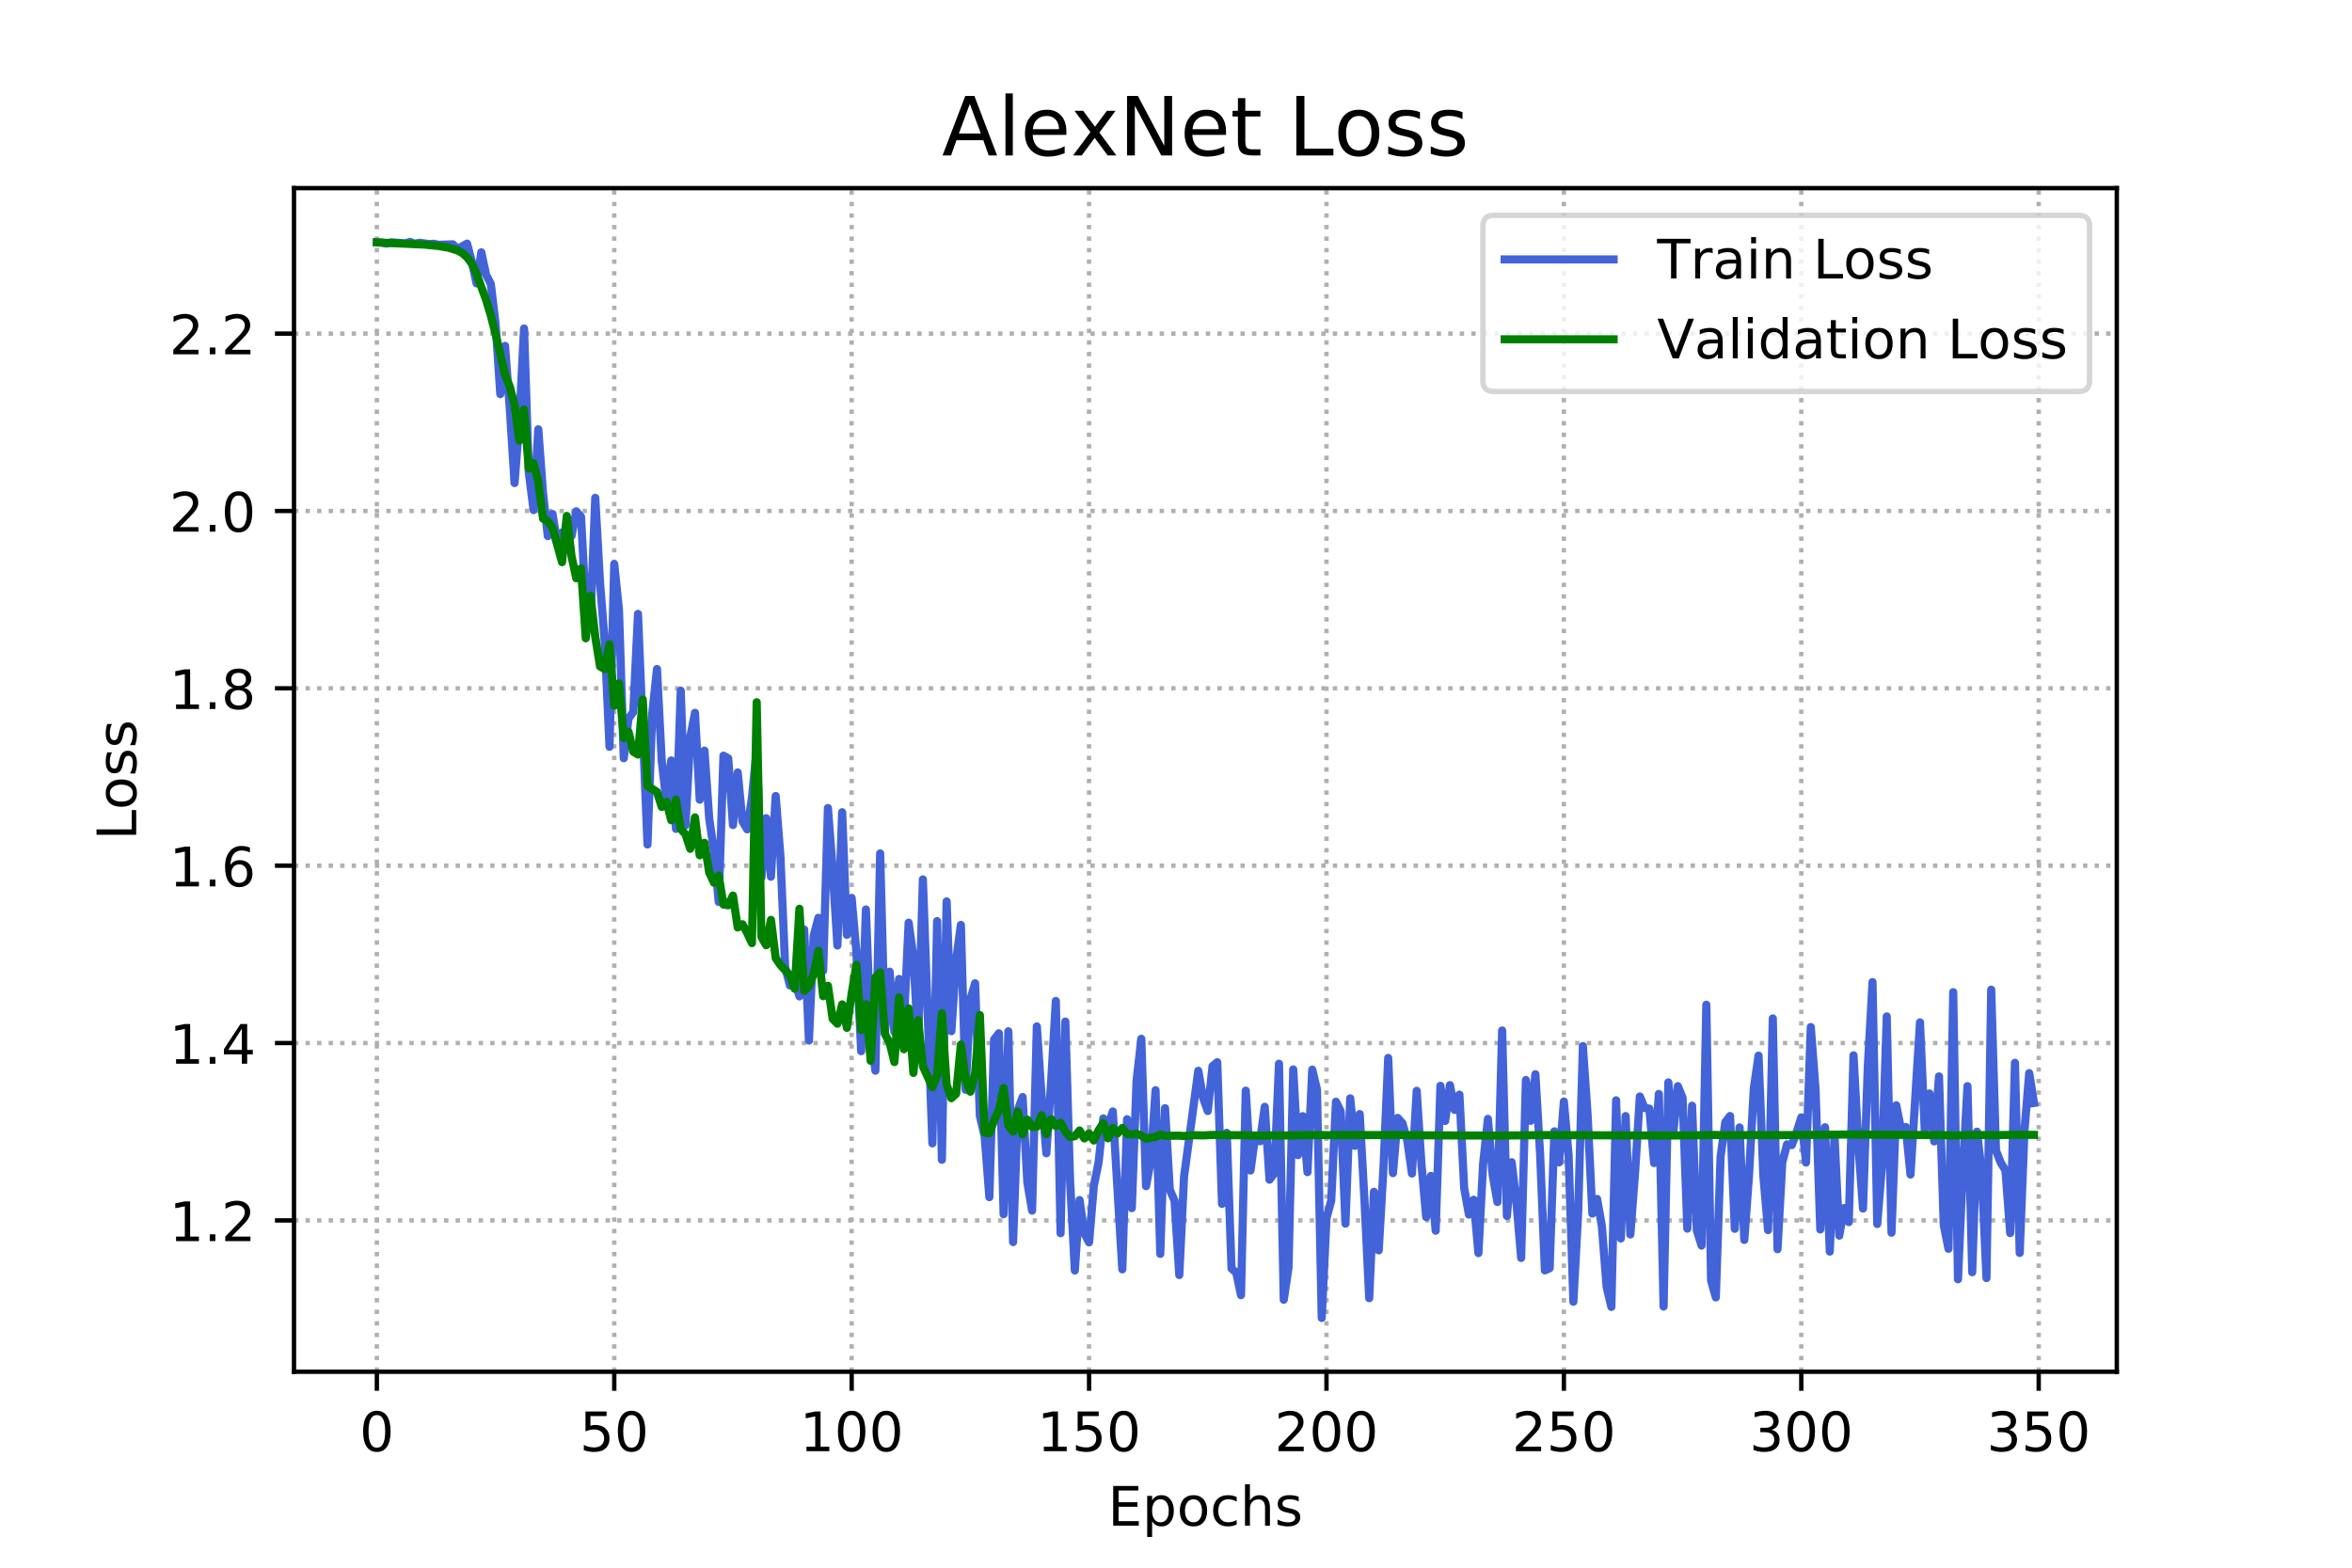 <?xml version="1.0" encoding="utf-8" standalone="no"?>
<!DOCTYPE svg PUBLIC "-//W3C//DTD SVG 1.1//EN"
  "http://www.w3.org/Graphics/SVG/1.1/DTD/svg11.dtd">
<!-- Created with matplotlib (https://matplotlib.org/) -->
<svg height="288pt" version="1.1" viewBox="0 0 432 288" width="432pt" xmlns="http://www.w3.org/2000/svg" xmlns:xlink="http://www.w3.org/1999/xlink">
 <defs>
  <style type="text/css">
*{stroke-linecap:butt;stroke-linejoin:round;}
  </style>
 </defs>
 <g id="figure_1">
  <g id="patch_1">
   <path d="M 0 288 
L 432 288 
L 432 0 
L 0 0 
z
" style="fill:#ffffff;"/>
  </g>
  <g id="axes_1">
   <g id="patch_2">
    <path d="M 54 252 
L 388.8 252 
L 388.8 34.56 
L 54 34.56 
z
" style="fill:#ffffff;"/>
   </g>
   <g id="matplotlib.axis_1">
    <g id="xtick_1">
     <g id="line2d_1">
      <path clip-path="url(#pb35528b15e)" d="M 69.218 252 
L 69.218 34.56 
" style="fill:none;stroke:#b0b0b0;stroke-dasharray:0.8,1.32;stroke-dashoffset:0;stroke-width:0.8;"/>
     </g>
     <g id="line2d_2">
      <defs>
       <path d="M 0 0 
L 0 3.5 
" id="m361af5f0a1" style="stroke:#000000;stroke-width:0.8;"/>
      </defs>
      <g>
       <use style="stroke:#000000;stroke-width:0.8;" x="69.218" xlink:href="#m361af5f0a1" y="252"/>
      </g>
     </g>
     <g id="text_1">
      <!-- 0 -->
      <defs>
       <path d="M 31.781 66.406 
Q 24.172 66.406 20.328 58.906 
Q 16.5 51.422 16.5 36.375 
Q 16.5 21.391 20.328 13.891 
Q 24.172 6.391 31.781 6.391 
Q 39.453 6.391 43.281 13.891 
Q 47.125 21.391 47.125 36.375 
Q 47.125 51.422 43.281 58.906 
Q 39.453 66.406 31.781 66.406 
z
M 31.781 74.219 
Q 44.047 74.219 50.516 64.516 
Q 56.984 54.828 56.984 36.375 
Q 56.984 17.969 50.516 8.266 
Q 44.047 -1.422 31.781 -1.422 
Q 19.531 -1.422 13.062 8.266 
Q 6.594 17.969 6.594 36.375 
Q 6.594 54.828 13.062 64.516 
Q 19.531 74.219 31.781 74.219 
z
" id="DejaVuSans-48"/>
      </defs>
      <g transform="translate(66.037 266.598)scale(0.1 -0.1)">
       <use xlink:href="#DejaVuSans-48"/>
      </g>
     </g>
    </g>
    <g id="xtick_2">
     <g id="line2d_3">
      <path clip-path="url(#pb35528b15e)" d="M 112.823 252 
L 112.823 34.56 
" style="fill:none;stroke:#b0b0b0;stroke-dasharray:0.8,1.32;stroke-dashoffset:0;stroke-width:0.8;"/>
     </g>
     <g id="line2d_4">
      <g>
       <use style="stroke:#000000;stroke-width:0.8;" x="112.823" xlink:href="#m361af5f0a1" y="252"/>
      </g>
     </g>
     <g id="text_2">
      <!-- 50 -->
      <defs>
       <path d="M 10.797 72.906 
L 49.516 72.906 
L 49.516 64.594 
L 19.828 64.594 
L 19.828 46.734 
Q 21.969 47.469 24.109 47.828 
Q 26.266 48.188 28.422 48.188 
Q 40.625 48.188 47.75 41.5 
Q 54.891 34.812 54.891 23.391 
Q 54.891 11.625 47.562 5.094 
Q 40.234 -1.422 26.906 -1.422 
Q 22.312 -1.422 17.547 -0.641 
Q 12.797 0.141 7.719 1.703 
L 7.719 11.625 
Q 12.109 9.234 16.797 8.062 
Q 21.484 6.891 26.703 6.891 
Q 35.156 6.891 40.078 11.328 
Q 45.016 15.766 45.016 23.391 
Q 45.016 31 40.078 35.438 
Q 35.156 39.891 26.703 39.891 
Q 22.75 39.891 18.812 39.016 
Q 14.891 38.141 10.797 36.281 
z
" id="DejaVuSans-53"/>
      </defs>
      <g transform="translate(106.461 266.598)scale(0.1 -0.1)">
       <use xlink:href="#DejaVuSans-53"/>
       <use x="63.623" xlink:href="#DejaVuSans-48"/>
      </g>
     </g>
    </g>
    <g id="xtick_3">
     <g id="line2d_5">
      <path clip-path="url(#pb35528b15e)" d="M 156.428 252 
L 156.428 34.56 
" style="fill:none;stroke:#b0b0b0;stroke-dasharray:0.8,1.32;stroke-dashoffset:0;stroke-width:0.8;"/>
     </g>
     <g id="line2d_6">
      <g>
       <use style="stroke:#000000;stroke-width:0.8;" x="156.428" xlink:href="#m361af5f0a1" y="252"/>
      </g>
     </g>
     <g id="text_3">
      <!-- 100 -->
      <defs>
       <path d="M 12.406 8.297 
L 28.516 8.297 
L 28.516 63.922 
L 10.984 60.406 
L 10.984 69.391 
L 28.422 72.906 
L 38.281 72.906 
L 38.281 8.297 
L 54.391 8.297 
L 54.391 0 
L 12.406 0 
z
" id="DejaVuSans-49"/>
      </defs>
      <g transform="translate(146.885 266.598)scale(0.1 -0.1)">
       <use xlink:href="#DejaVuSans-49"/>
       <use x="63.623" xlink:href="#DejaVuSans-48"/>
       <use x="127.246" xlink:href="#DejaVuSans-48"/>
      </g>
     </g>
    </g>
    <g id="xtick_4">
     <g id="line2d_7">
      <path clip-path="url(#pb35528b15e)" d="M 200.033 252 
L 200.033 34.56 
" style="fill:none;stroke:#b0b0b0;stroke-dasharray:0.8,1.32;stroke-dashoffset:0;stroke-width:0.8;"/>
     </g>
     <g id="line2d_8">
      <g>
       <use style="stroke:#000000;stroke-width:0.8;" x="200.033" xlink:href="#m361af5f0a1" y="252"/>
      </g>
     </g>
     <g id="text_4">
      <!-- 150 -->
      <g transform="translate(190.49 266.598)scale(0.1 -0.1)">
       <use xlink:href="#DejaVuSans-49"/>
       <use x="63.623" xlink:href="#DejaVuSans-53"/>
       <use x="127.246" xlink:href="#DejaVuSans-48"/>
      </g>
     </g>
    </g>
    <g id="xtick_5">
     <g id="line2d_9">
      <path clip-path="url(#pb35528b15e)" d="M 243.639 252 
L 243.639 34.56 
" style="fill:none;stroke:#b0b0b0;stroke-dasharray:0.8,1.32;stroke-dashoffset:0;stroke-width:0.8;"/>
     </g>
     <g id="line2d_10">
      <g>
       <use style="stroke:#000000;stroke-width:0.8;" x="243.639" xlink:href="#m361af5f0a1" y="252"/>
      </g>
     </g>
     <g id="text_5">
      <!-- 200 -->
      <defs>
       <path d="M 19.188 8.297 
L 53.609 8.297 
L 53.609 0 
L 7.328 0 
L 7.328 8.297 
Q 12.938 14.109 22.625 23.891 
Q 32.328 33.688 34.812 36.531 
Q 39.547 41.844 41.422 45.531 
Q 43.312 49.219 43.312 52.781 
Q 43.312 58.594 39.234 62.25 
Q 35.156 65.922 28.609 65.922 
Q 23.969 65.922 18.812 64.312 
Q 13.672 62.703 7.812 59.422 
L 7.812 69.391 
Q 13.766 71.781 18.938 73 
Q 24.125 74.219 28.422 74.219 
Q 39.75 74.219 46.484 68.547 
Q 53.219 62.891 53.219 53.422 
Q 53.219 48.922 51.531 44.891 
Q 49.859 40.875 45.406 35.406 
Q 44.188 33.984 37.641 27.219 
Q 31.109 20.453 19.188 8.297 
z
" id="DejaVuSans-50"/>
      </defs>
      <g transform="translate(234.095 266.598)scale(0.1 -0.1)">
       <use xlink:href="#DejaVuSans-50"/>
       <use x="63.623" xlink:href="#DejaVuSans-48"/>
       <use x="127.246" xlink:href="#DejaVuSans-48"/>
      </g>
     </g>
    </g>
    <g id="xtick_6">
     <g id="line2d_11">
      <path clip-path="url(#pb35528b15e)" d="M 287.244 252 
L 287.244 34.56 
" style="fill:none;stroke:#b0b0b0;stroke-dasharray:0.8,1.32;stroke-dashoffset:0;stroke-width:0.8;"/>
     </g>
     <g id="line2d_12">
      <g>
       <use style="stroke:#000000;stroke-width:0.8;" x="287.244" xlink:href="#m361af5f0a1" y="252"/>
      </g>
     </g>
     <g id="text_6">
      <!-- 250 -->
      <g transform="translate(277.7 266.598)scale(0.1 -0.1)">
       <use xlink:href="#DejaVuSans-50"/>
       <use x="63.623" xlink:href="#DejaVuSans-53"/>
       <use x="127.246" xlink:href="#DejaVuSans-48"/>
      </g>
     </g>
    </g>
    <g id="xtick_7">
     <g id="line2d_13">
      <path clip-path="url(#pb35528b15e)" d="M 330.849 252 
L 330.849 34.56 
" style="fill:none;stroke:#b0b0b0;stroke-dasharray:0.8,1.32;stroke-dashoffset:0;stroke-width:0.8;"/>
     </g>
     <g id="line2d_14">
      <g>
       <use style="stroke:#000000;stroke-width:0.8;" x="330.849" xlink:href="#m361af5f0a1" y="252"/>
      </g>
     </g>
     <g id="text_7">
      <!-- 300 -->
      <defs>
       <path d="M 40.578 39.312 
Q 47.656 37.797 51.625 33 
Q 55.609 28.219 55.609 21.188 
Q 55.609 10.406 48.188 4.484 
Q 40.766 -1.422 27.094 -1.422 
Q 22.516 -1.422 17.656 -0.516 
Q 12.797 0.391 7.625 2.203 
L 7.625 11.719 
Q 11.719 9.328 16.594 8.109 
Q 21.484 6.891 26.812 6.891 
Q 36.078 6.891 40.938 10.547 
Q 45.797 14.203 45.797 21.188 
Q 45.797 27.641 41.281 31.266 
Q 36.766 34.906 28.719 34.906 
L 20.219 34.906 
L 20.219 43.016 
L 29.109 43.016 
Q 36.375 43.016 40.234 45.922 
Q 44.094 48.828 44.094 54.297 
Q 44.094 59.906 40.109 62.906 
Q 36.141 65.922 28.719 65.922 
Q 24.656 65.922 20.016 65.031 
Q 15.375 64.156 9.812 62.312 
L 9.812 71.094 
Q 15.438 72.656 20.344 73.438 
Q 25.25 74.219 29.594 74.219 
Q 40.828 74.219 47.359 69.109 
Q 53.906 64.016 53.906 55.328 
Q 53.906 49.266 50.438 45.094 
Q 46.969 40.922 40.578 39.312 
z
" id="DejaVuSans-51"/>
      </defs>
      <g transform="translate(321.305 266.598)scale(0.1 -0.1)">
       <use xlink:href="#DejaVuSans-51"/>
       <use x="63.623" xlink:href="#DejaVuSans-48"/>
       <use x="127.246" xlink:href="#DejaVuSans-48"/>
      </g>
     </g>
    </g>
    <g id="xtick_8">
     <g id="line2d_15">
      <path clip-path="url(#pb35528b15e)" d="M 374.454 252 
L 374.454 34.56 
" style="fill:none;stroke:#b0b0b0;stroke-dasharray:0.8,1.32;stroke-dashoffset:0;stroke-width:0.8;"/>
     </g>
     <g id="line2d_16">
      <g>
       <use style="stroke:#000000;stroke-width:0.8;" x="374.454" xlink:href="#m361af5f0a1" y="252"/>
      </g>
     </g>
     <g id="text_8">
      <!-- 350 -->
      <g transform="translate(364.91 266.598)scale(0.1 -0.1)">
       <use xlink:href="#DejaVuSans-51"/>
       <use x="63.623" xlink:href="#DejaVuSans-53"/>
       <use x="127.246" xlink:href="#DejaVuSans-48"/>
      </g>
     </g>
    </g>
    <g id="text_9">
     <!-- Epochs -->
     <defs>
      <path d="M 9.812 72.906 
L 55.906 72.906 
L 55.906 64.594 
L 19.672 64.594 
L 19.672 43.016 
L 54.391 43.016 
L 54.391 34.719 
L 19.672 34.719 
L 19.672 8.297 
L 56.781 8.297 
L 56.781 0 
L 9.812 0 
z
" id="DejaVuSans-69"/>
      <path d="M 18.109 8.203 
L 18.109 -20.797 
L 9.078 -20.797 
L 9.078 54.688 
L 18.109 54.688 
L 18.109 46.391 
Q 20.953 51.266 25.266 53.625 
Q 29.594 56 35.594 56 
Q 45.562 56 51.781 48.094 
Q 58.016 40.188 58.016 27.297 
Q 58.016 14.406 51.781 6.484 
Q 45.562 -1.422 35.594 -1.422 
Q 29.594 -1.422 25.266 0.953 
Q 20.953 3.328 18.109 8.203 
z
M 48.688 27.297 
Q 48.688 37.203 44.609 42.844 
Q 40.531 48.484 33.406 48.484 
Q 26.266 48.484 22.188 42.844 
Q 18.109 37.203 18.109 27.297 
Q 18.109 17.391 22.188 11.75 
Q 26.266 6.109 33.406 6.109 
Q 40.531 6.109 44.609 11.75 
Q 48.688 17.391 48.688 27.297 
z
" id="DejaVuSans-112"/>
      <path d="M 30.609 48.391 
Q 23.391 48.391 19.188 42.75 
Q 14.984 37.109 14.984 27.297 
Q 14.984 17.484 19.156 11.844 
Q 23.344 6.203 30.609 6.203 
Q 37.797 6.203 41.984 11.859 
Q 46.188 17.531 46.188 27.297 
Q 46.188 37.016 41.984 42.703 
Q 37.797 48.391 30.609 48.391 
z
M 30.609 56 
Q 42.328 56 49.016 48.375 
Q 55.719 40.766 55.719 27.297 
Q 55.719 13.875 49.016 6.219 
Q 42.328 -1.422 30.609 -1.422 
Q 18.844 -1.422 12.172 6.219 
Q 5.516 13.875 5.516 27.297 
Q 5.516 40.766 12.172 48.375 
Q 18.844 56 30.609 56 
z
" id="DejaVuSans-111"/>
      <path d="M 48.781 52.594 
L 48.781 44.188 
Q 44.969 46.297 41.141 47.344 
Q 37.312 48.391 33.406 48.391 
Q 24.656 48.391 19.812 42.844 
Q 14.984 37.312 14.984 27.297 
Q 14.984 17.281 19.812 11.734 
Q 24.656 6.203 33.406 6.203 
Q 37.312 6.203 41.141 7.25 
Q 44.969 8.297 48.781 10.406 
L 48.781 2.094 
Q 45.016 0.344 40.984 -0.531 
Q 36.969 -1.422 32.422 -1.422 
Q 20.062 -1.422 12.781 6.344 
Q 5.516 14.109 5.516 27.297 
Q 5.516 40.672 12.859 48.328 
Q 20.219 56 33.016 56 
Q 37.156 56 41.109 55.141 
Q 45.062 54.297 48.781 52.594 
z
" id="DejaVuSans-99"/>
      <path d="M 54.891 33.016 
L 54.891 0 
L 45.906 0 
L 45.906 32.719 
Q 45.906 40.484 42.875 44.328 
Q 39.844 48.188 33.797 48.188 
Q 26.516 48.188 22.312 43.547 
Q 18.109 38.922 18.109 30.906 
L 18.109 0 
L 9.078 0 
L 9.078 75.984 
L 18.109 75.984 
L 18.109 46.188 
Q 21.344 51.125 25.703 53.562 
Q 30.078 56 35.797 56 
Q 45.219 56 50.047 50.172 
Q 54.891 44.344 54.891 33.016 
z
" id="DejaVuSans-104"/>
      <path d="M 44.281 53.078 
L 44.281 44.578 
Q 40.484 46.531 36.375 47.5 
Q 32.281 48.484 27.875 48.484 
Q 21.188 48.484 17.844 46.438 
Q 14.5 44.391 14.5 40.281 
Q 14.5 37.156 16.891 35.375 
Q 19.281 33.594 26.516 31.984 
L 29.594 31.297 
Q 39.156 29.25 43.188 25.516 
Q 47.219 21.781 47.219 15.094 
Q 47.219 7.469 41.188 3.016 
Q 35.156 -1.422 24.609 -1.422 
Q 20.219 -1.422 15.453 -0.562 
Q 10.688 0.297 5.422 2 
L 5.422 11.281 
Q 10.406 8.688 15.234 7.391 
Q 20.062 6.109 24.812 6.109 
Q 31.156 6.109 34.562 8.281 
Q 37.984 10.453 37.984 14.406 
Q 37.984 18.062 35.516 20.016 
Q 33.062 21.969 24.703 23.781 
L 21.578 24.516 
Q 13.234 26.266 9.516 29.906 
Q 5.812 33.547 5.812 39.891 
Q 5.812 47.609 11.281 51.797 
Q 16.75 56 26.812 56 
Q 31.781 56 36.172 55.266 
Q 40.578 54.547 44.281 53.078 
z
" id="DejaVuSans-115"/>
     </defs>
     <g transform="translate(203.484 280.277)scale(0.1 -0.1)">
      <use xlink:href="#DejaVuSans-69"/>
      <use x="63.184" xlink:href="#DejaVuSans-112"/>
      <use x="126.66" xlink:href="#DejaVuSans-111"/>
      <use x="187.842" xlink:href="#DejaVuSans-99"/>
      <use x="242.822" xlink:href="#DejaVuSans-104"/>
      <use x="306.201" xlink:href="#DejaVuSans-115"/>
     </g>
    </g>
   </g>
   <g id="matplotlib.axis_2">
    <g id="ytick_1">
     <g id="line2d_17">
      <path clip-path="url(#pb35528b15e)" d="M 54 224.201 
L 388.8 224.201 
" style="fill:none;stroke:#b0b0b0;stroke-dasharray:0.8,1.32;stroke-dashoffset:0;stroke-width:0.8;"/>
     </g>
     <g id="line2d_18">
      <defs>
       <path d="M 0 0 
L -3.5 0 
" id="m6d11e8962c" style="stroke:#000000;stroke-width:0.8;"/>
      </defs>
      <g>
       <use style="stroke:#000000;stroke-width:0.8;" x="54" xlink:href="#m6d11e8962c" y="224.201"/>
      </g>
     </g>
     <g id="text_10">
      <!-- 1.2 -->
      <defs>
       <path d="M 10.688 12.406 
L 21 12.406 
L 21 0 
L 10.688 0 
z
" id="DejaVuSans-46"/>
      </defs>
      <g transform="translate(31.097 228)scale(0.1 -0.1)">
       <use xlink:href="#DejaVuSans-49"/>
       <use x="63.623" xlink:href="#DejaVuSans-46"/>
       <use x="95.41" xlink:href="#DejaVuSans-50"/>
      </g>
     </g>
    </g>
    <g id="ytick_2">
     <g id="line2d_19">
      <path clip-path="url(#pb35528b15e)" d="M 54 191.618 
L 388.8 191.618 
" style="fill:none;stroke:#b0b0b0;stroke-dasharray:0.8,1.32;stroke-dashoffset:0;stroke-width:0.8;"/>
     </g>
     <g id="line2d_20">
      <g>
       <use style="stroke:#000000;stroke-width:0.8;" x="54" xlink:href="#m6d11e8962c" y="191.618"/>
      </g>
     </g>
     <g id="text_11">
      <!-- 1.4 -->
      <defs>
       <path d="M 37.797 64.312 
L 12.891 25.391 
L 37.797 25.391 
z
M 35.203 72.906 
L 47.609 72.906 
L 47.609 25.391 
L 58.016 25.391 
L 58.016 17.188 
L 47.609 17.188 
L 47.609 0 
L 37.797 0 
L 37.797 17.188 
L 4.891 17.188 
L 4.891 26.703 
z
" id="DejaVuSans-52"/>
      </defs>
      <g transform="translate(31.097 195.417)scale(0.1 -0.1)">
       <use xlink:href="#DejaVuSans-49"/>
       <use x="63.623" xlink:href="#DejaVuSans-46"/>
       <use x="95.41" xlink:href="#DejaVuSans-52"/>
      </g>
     </g>
    </g>
    <g id="ytick_3">
     <g id="line2d_21">
      <path clip-path="url(#pb35528b15e)" d="M 54 159.034 
L 388.8 159.034 
" style="fill:none;stroke:#b0b0b0;stroke-dasharray:0.8,1.32;stroke-dashoffset:0;stroke-width:0.8;"/>
     </g>
     <g id="line2d_22">
      <g>
       <use style="stroke:#000000;stroke-width:0.8;" x="54" xlink:href="#m6d11e8962c" y="159.034"/>
      </g>
     </g>
     <g id="text_12">
      <!-- 1.6 -->
      <defs>
       <path d="M 33.016 40.375 
Q 26.375 40.375 22.484 35.828 
Q 18.609 31.297 18.609 23.391 
Q 18.609 15.531 22.484 10.953 
Q 26.375 6.391 33.016 6.391 
Q 39.656 6.391 43.531 10.953 
Q 47.406 15.531 47.406 23.391 
Q 47.406 31.297 43.531 35.828 
Q 39.656 40.375 33.016 40.375 
z
M 52.594 71.297 
L 52.594 62.312 
Q 48.875 64.062 45.094 64.984 
Q 41.312 65.922 37.594 65.922 
Q 27.828 65.922 22.672 59.328 
Q 17.531 52.734 16.797 39.406 
Q 19.672 43.656 24.016 45.922 
Q 28.375 48.188 33.594 48.188 
Q 44.578 48.188 50.953 41.516 
Q 57.328 34.859 57.328 23.391 
Q 57.328 12.156 50.688 5.359 
Q 44.047 -1.422 33.016 -1.422 
Q 20.359 -1.422 13.672 8.266 
Q 6.984 17.969 6.984 36.375 
Q 6.984 53.656 15.188 63.938 
Q 23.391 74.219 37.203 74.219 
Q 40.922 74.219 44.703 73.484 
Q 48.484 72.75 52.594 71.297 
z
" id="DejaVuSans-54"/>
      </defs>
      <g transform="translate(31.097 162.834)scale(0.1 -0.1)">
       <use xlink:href="#DejaVuSans-49"/>
       <use x="63.623" xlink:href="#DejaVuSans-46"/>
       <use x="95.41" xlink:href="#DejaVuSans-54"/>
      </g>
     </g>
    </g>
    <g id="ytick_4">
     <g id="line2d_23">
      <path clip-path="url(#pb35528b15e)" d="M 54 126.451 
L 388.8 126.451 
" style="fill:none;stroke:#b0b0b0;stroke-dasharray:0.8,1.32;stroke-dashoffset:0;stroke-width:0.8;"/>
     </g>
     <g id="line2d_24">
      <g>
       <use style="stroke:#000000;stroke-width:0.8;" x="54" xlink:href="#m6d11e8962c" y="126.451"/>
      </g>
     </g>
     <g id="text_13">
      <!-- 1.8 -->
      <defs>
       <path d="M 31.781 34.625 
Q 24.75 34.625 20.719 30.859 
Q 16.703 27.094 16.703 20.516 
Q 16.703 13.922 20.719 10.156 
Q 24.75 6.391 31.781 6.391 
Q 38.812 6.391 42.859 10.172 
Q 46.922 13.969 46.922 20.516 
Q 46.922 27.094 42.891 30.859 
Q 38.875 34.625 31.781 34.625 
z
M 21.922 38.812 
Q 15.578 40.375 12.031 44.719 
Q 8.5 49.078 8.5 55.328 
Q 8.5 64.062 14.719 69.141 
Q 20.953 74.219 31.781 74.219 
Q 42.672 74.219 48.875 69.141 
Q 55.078 64.062 55.078 55.328 
Q 55.078 49.078 51.531 44.719 
Q 48 40.375 41.703 38.812 
Q 48.828 37.156 52.797 32.312 
Q 56.781 27.484 56.781 20.516 
Q 56.781 9.906 50.312 4.234 
Q 43.844 -1.422 31.781 -1.422 
Q 19.734 -1.422 13.25 4.234 
Q 6.781 9.906 6.781 20.516 
Q 6.781 27.484 10.781 32.312 
Q 14.797 37.156 21.922 38.812 
z
M 18.312 54.391 
Q 18.312 48.734 21.844 45.562 
Q 25.391 42.391 31.781 42.391 
Q 38.141 42.391 41.719 45.562 
Q 45.312 48.734 45.312 54.391 
Q 45.312 60.062 41.719 63.234 
Q 38.141 66.406 31.781 66.406 
Q 25.391 66.406 21.844 63.234 
Q 18.312 60.062 18.312 54.391 
z
" id="DejaVuSans-56"/>
      </defs>
      <g transform="translate(31.097 130.25)scale(0.1 -0.1)">
       <use xlink:href="#DejaVuSans-49"/>
       <use x="63.623" xlink:href="#DejaVuSans-46"/>
       <use x="95.41" xlink:href="#DejaVuSans-56"/>
      </g>
     </g>
    </g>
    <g id="ytick_5">
     <g id="line2d_25">
      <path clip-path="url(#pb35528b15e)" d="M 54 93.868 
L 388.8 93.868 
" style="fill:none;stroke:#b0b0b0;stroke-dasharray:0.8,1.32;stroke-dashoffset:0;stroke-width:0.8;"/>
     </g>
     <g id="line2d_26">
      <g>
       <use style="stroke:#000000;stroke-width:0.8;" x="54" xlink:href="#m6d11e8962c" y="93.868"/>
      </g>
     </g>
     <g id="text_14">
      <!-- 2.0 -->
      <g transform="translate(31.097 97.667)scale(0.1 -0.1)">
       <use xlink:href="#DejaVuSans-50"/>
       <use x="63.623" xlink:href="#DejaVuSans-46"/>
       <use x="95.41" xlink:href="#DejaVuSans-48"/>
      </g>
     </g>
    </g>
    <g id="ytick_6">
     <g id="line2d_27">
      <path clip-path="url(#pb35528b15e)" d="M 54 61.284 
L 388.8 61.284 
" style="fill:none;stroke:#b0b0b0;stroke-dasharray:0.8,1.32;stroke-dashoffset:0;stroke-width:0.8;"/>
     </g>
     <g id="line2d_28">
      <g>
       <use style="stroke:#000000;stroke-width:0.8;" x="54" xlink:href="#m6d11e8962c" y="61.284"/>
      </g>
     </g>
     <g id="text_15">
      <!-- 2.2 -->
      <g transform="translate(31.097 65.083)scale(0.1 -0.1)">
       <use xlink:href="#DejaVuSans-50"/>
       <use x="63.623" xlink:href="#DejaVuSans-46"/>
       <use x="95.41" xlink:href="#DejaVuSans-50"/>
      </g>
     </g>
    </g>
    <g id="text_16">
     <!-- Loss -->
     <defs>
      <path d="M 9.812 72.906 
L 19.672 72.906 
L 19.672 8.297 
L 55.172 8.297 
L 55.172 0 
L 9.812 0 
z
" id="DejaVuSans-76"/>
     </defs>
     <g transform="translate(25.017 154.334)rotate(-90)scale(0.1 -0.1)">
      <use xlink:href="#DejaVuSans-76"/>
      <use x="55.697" xlink:href="#DejaVuSans-111"/>
      <use x="116.879" xlink:href="#DejaVuSans-115"/>
      <use x="168.979" xlink:href="#DejaVuSans-115"/>
     </g>
    </g>
   </g>
   <g id="line2d_29">
    <path clip-path="url(#pb35528b15e)" d="M 69.218 44.515 
L 70.09 44.554 
L 70.962 44.757 
L 71.834 44.509 
L 74.451 44.724 
L 75.323 44.444 
L 76.195 44.786 
L 77.067 44.594 
L 78.811 44.838 
L 79.683 44.781 
L 80.556 44.975 
L 83.172 44.883 
L 84.044 45.747 
L 85.788 44.75 
L 86.66 48.041 
L 87.532 52.052 
L 88.404 46.357 
L 89.277 50.478 
L 90.149 52.16 
L 91.021 59.416 
L 91.893 72.411 
L 92.765 63.54 
L 93.637 75.096 
L 94.509 88.739 
L 95.381 77.555 
L 96.253 60.349 
L 97.125 86.77 
L 97.998 93.702 
L 98.87 78.863 
L 99.742 90.606 
L 100.614 98.483 
L 101.486 94.425 
L 102.358 99.849 
L 103.23 97.806 
L 104.102 98.973 
L 104.974 98.47 
L 105.846 93.93 
L 106.719 94.933 
L 107.591 111.337 
L 108.463 113.777 
L 109.335 91.46 
L 110.207 107 
L 111.079 118.001 
L 111.951 137.199 
L 112.823 103.625 
L 113.695 112.142 
L 114.567 139.291 
L 115.44 131.991 
L 116.312 130.811 
L 117.184 112.783 
L 118.928 155.144 
L 119.8 131.11 
L 120.672 122.903 
L 121.544 139.798 
L 122.416 147.416 
L 123.289 139.705 
L 124.161 152.28 
L 125.033 126.885 
L 125.905 151.615 
L 126.777 135.464 
L 127.649 130.954 
L 128.521 146.91 
L 129.393 137.895 
L 130.265 150.38 
L 131.137 156.315 
L 132.01 165.695 
L 132.882 138.824 
L 133.754 139.31 
L 134.626 151.568 
L 135.498 141.91 
L 136.37 150.889 
L 137.242 152.358 
L 138.114 146.529 
L 138.986 137.688 
L 139.858 161.199 
L 140.731 150.314 
L 141.603 161.062 
L 142.475 146.232 
L 143.347 157.385 
L 144.219 177.692 
L 145.091 181.039 
L 145.963 180.059 
L 146.835 183.049 
L 147.707 170.759 
L 148.579 191.157 
L 149.452 171.888 
L 150.324 168.604 
L 151.196 178.334 
L 152.068 148.444 
L 152.94 159.761 
L 153.812 173.698 
L 154.684 149.21 
L 155.556 171.742 
L 156.428 164.964 
L 157.3 174.964 
L 158.173 193.112 
L 159.045 167.085 
L 159.917 189.742 
L 160.789 196.694 
L 161.661 156.788 
L 162.533 189.78 
L 163.405 178.511 
L 164.277 189.558 
L 165.149 179.843 
L 166.022 187.999 
L 166.894 169.502 
L 167.766 175.848 
L 168.638 191.281 
L 169.51 161.557 
L 171.254 210.048 
L 172.126 169.214 
L 172.998 213.059 
L 173.87 165.599 
L 174.743 189.436 
L 175.615 176.431 
L 176.487 169.918 
L 177.359 200.203 
L 178.231 183.596 
L 179.103 180.638 
L 179.975 205.022 
L 180.847 208.685 
L 181.719 219.925 
L 182.591 190.968 
L 183.464 189.828 
L 184.336 223.067 
L 185.208 189.458 
L 186.08 228.178 
L 186.952 203.903 
L 187.824 201.544 
L 188.696 217.211 
L 189.568 222.398 
L 190.44 188.561 
L 191.312 201.377 
L 192.185 211.87 
L 193.057 198.864 
L 193.929 183.884 
L 194.801 226.556 
L 195.673 187.669 
L 196.545 216.93 
L 197.417 233.4 
L 198.289 220.465 
L 199.161 226.546 
L 200.033 228.237 
L 200.906 217.854 
L 201.778 213.576 
L 202.65 205.463 
L 203.522 206.874 
L 204.394 204.188 
L 206.138 233.19 
L 207.01 205.608 
L 207.882 221.944 
L 208.755 198.545 
L 209.627 190.839 
L 210.499 217.91 
L 211.371 213.19 
L 212.243 200.286 
L 213.115 230.345 
L 213.987 203.589 
L 214.859 218.556 
L 215.731 220.56 
L 216.603 234.235 
L 217.476 216.18 
L 220.092 196.718 
L 220.964 201.663 
L 221.836 204.102 
L 222.708 195.859 
L 223.58 195.143 
L 224.452 221.165 
L 225.324 208.111 
L 226.197 233.03 
L 227.069 233.812 
L 227.941 237.934 
L 228.813 200.365 
L 229.685 215.03 
L 230.557 208.666 
L 231.429 209.672 
L 232.301 203.336 
L 233.173 216.723 
L 234.045 215.567 
L 234.918 195.427 
L 235.79 238.779 
L 236.662 232.915 
L 237.534 196.469 
L 238.406 212.202 
L 239.278 205.05 
L 240.15 215.333 
L 241.022 196.506 
L 241.894 200.146 
L 242.767 242.116 
L 243.639 223.784 
L 244.511 220.548 
L 245.383 202.397 
L 246.255 204.174 
L 247.127 224.797 
L 247.999 201.78 
L 248.871 210.501 
L 249.743 204.666 
L 250.615 220.439 
L 251.488 238.488 
L 252.36 218.954 
L 253.232 229.708 
L 254.104 214.656 
L 254.976 194.35 
L 255.848 215.511 
L 256.72 205.374 
L 257.592 206.342 
L 258.464 209.431 
L 259.336 215.592 
L 260.209 200.399 
L 261.081 213.826 
L 261.953 223.589 
L 262.825 216.026 
L 263.697 226.09 
L 264.569 199.476 
L 265.441 205.933 
L 266.313 199.351 
L 267.185 203.91 
L 268.057 201.093 
L 268.93 218.256 
L 269.802 223.129 
L 270.674 220.407 
L 271.546 230.208 
L 272.418 213.715 
L 273.29 205.55 
L 274.162 215.845 
L 275.034 220.817 
L 275.906 189.317 
L 276.778 223.383 
L 277.651 213.514 
L 278.523 220.804 
L 279.395 231.098 
L 280.267 198.411 
L 281.139 205.912 
L 282.011 197.353 
L 282.883 212.116 
L 283.755 233.384 
L 284.627 232.984 
L 285.5 207.841 
L 286.372 213.534 
L 287.244 202.359 
L 288.116 212.262 
L 288.988 239.141 
L 289.86 222.965 
L 290.732 192.174 
L 291.604 204.863 
L 292.476 222.947 
L 293.348 220.262 
L 294.221 225.256 
L 295.093 236.415 
L 295.965 240.089 
L 296.837 202.139 
L 297.709 227.521 
L 298.581 205.034 
L 299.453 226.785 
L 300.325 215.327 
L 301.197 201.432 
L 302.069 203.548 
L 302.942 203.663 
L 303.814 213.662 
L 304.686 200.968 
L 305.558 240.021 
L 306.43 198.851 
L 307.302 208.537 
L 308.174 199.537 
L 309.046 201.657 
L 309.918 225.712 
L 310.79 203.13 
L 311.663 226.036 
L 312.535 228.826 
L 313.407 184.58 
L 314.279 235.226 
L 315.151 238.346 
L 316.023 212.503 
L 316.895 206.157 
L 317.767 205.022 
L 318.639 225.743 
L 319.511 207.119 
L 320.384 227.784 
L 321.256 215.773 
L 322.128 199.947 
L 323 193.929 
L 323.872 215.899 
L 324.744 225.982 
L 325.616 187.094 
L 326.488 229.488 
L 327.36 213.531 
L 328.233 210.228 
L 329.105 210.361 
L 329.977 208.04 
L 330.849 205.294 
L 331.721 213.576 
L 332.593 188.68 
L 333.465 200.077 
L 334.337 225.865 
L 335.209 207.086 
L 336.081 229.929 
L 336.954 208.735 
L 337.826 226.996 
L 338.698 221.933 
L 339.57 224.514 
L 340.442 193.869 
L 341.314 210.045 
L 342.186 222.021 
L 343.058 196.132 
L 343.93 180.424 
L 344.802 224.858 
L 345.675 214.073 
L 346.547 186.722 
L 347.419 226.457 
L 348.291 203.051 
L 349.163 207.416 
L 350.035 207.039 
L 350.907 215.773 
L 352.651 187.825 
L 353.523 207.635 
L 354.396 200.879 
L 355.268 209.685 
L 356.14 197.749 
L 357.012 225.033 
L 357.884 229.419 
L 358.756 182.271 
L 359.628 235.022 
L 360.5 215.4 
L 361.372 199.53 
L 362.244 233.716 
L 363.117 207.899 
L 363.989 215.315 
L 364.861 234.796 
L 365.733 181.816 
L 366.605 211.352 
L 367.477 213.576 
L 368.349 215.02 
L 369.221 226.53 
L 370.093 195.249 
L 370.966 230.178 
L 371.838 207.774 
L 372.71 197.146 
L 373.582 202.621 
L 373.582 202.621 
" style="fill:none;stroke:#4363d8;stroke-linecap:square;stroke-width:1.5;"/>
   </g>
   <g id="line2d_30">
    <path clip-path="url(#pb35528b15e)" d="M 69.218 44.534 
L 77.939 44.931 
L 80.556 45.19 
L 82.3 45.493 
L 84.044 46.005 
L 84.916 46.494 
L 85.788 47.261 
L 86.66 48.424 
L 87.532 50.336 
L 89.277 55.088 
L 90.149 57.957 
L 91.021 61.352 
L 92.765 68.846 
L 93.637 71.024 
L 94.509 74.381 
L 95.381 80.918 
L 96.253 75.235 
L 97.125 86.095 
L 97.998 85.099 
L 98.87 88.472 
L 99.742 95.272 
L 100.614 95.74 
L 101.486 96.968 
L 103.23 103.277 
L 104.102 94.786 
L 104.974 102.189 
L 105.846 106.232 
L 106.719 104.425 
L 107.591 117.26 
L 108.463 109.463 
L 109.335 116.974 
L 110.207 122.426 
L 111.079 122.922 
L 111.951 118.359 
L 112.823 129.644 
L 113.695 125.529 
L 114.567 135.581 
L 115.44 134.427 
L 116.312 138.094 
L 117.184 138.613 
L 118.056 128.493 
L 118.928 144.397 
L 120.672 145.476 
L 121.544 148.244 
L 122.416 147.309 
L 123.289 150.687 
L 124.161 146.886 
L 125.033 152.293 
L 125.905 153.247 
L 126.777 155.933 
L 127.649 150.162 
L 128.521 157.129 
L 129.393 154.832 
L 130.265 160.298 
L 131.137 162.16 
L 132.01 160.847 
L 132.882 166.175 
L 133.754 166.304 
L 134.626 164.523 
L 135.498 170.384 
L 136.37 169.791 
L 137.242 171.399 
L 138.114 173.266 
L 138.986 129.009 
L 139.858 172.124 
L 140.731 173.658 
L 141.603 168.994 
L 142.475 176.014 
L 143.347 177.31 
L 145.091 179.173 
L 145.963 181.638 
L 146.835 166.946 
L 147.707 182.034 
L 148.579 181.2 
L 149.452 178.91 
L 150.324 174.651 
L 151.196 183.009 
L 152.068 181.097 
L 152.94 187.182 
L 153.812 188.064 
L 154.684 184.511 
L 155.556 188.831 
L 156.428 182.506 
L 157.3 177.246 
L 158.173 189.223 
L 159.045 184.496 
L 159.917 194.88 
L 160.789 179.566 
L 161.661 178.655 
L 162.533 189.947 
L 163.405 191.61 
L 164.277 195.113 
L 165.149 183.224 
L 166.022 192.754 
L 166.894 185.241 
L 167.766 197.11 
L 168.638 187.395 
L 169.51 195.875 
L 171.254 199.741 
L 172.126 197.501 
L 172.998 186.156 
L 173.87 199.276 
L 174.743 201.748 
L 175.615 200.941 
L 176.487 191.896 
L 177.359 198.292 
L 178.231 200.555 
L 179.103 197.139 
L 179.975 186.481 
L 180.847 208.083 
L 181.719 208.216 
L 182.591 205.825 
L 183.464 203.971 
L 184.336 199.865 
L 185.208 206.775 
L 186.08 207.92 
L 186.952 204.201 
L 187.824 208.394 
L 188.696 205.693 
L 189.568 207.014 
L 190.44 206.982 
L 191.312 204.881 
L 192.185 208.364 
L 193.057 205.579 
L 193.929 206.858 
L 194.801 206.266 
L 195.673 207.882 
L 196.545 208.902 
L 197.417 208.73 
L 198.289 207.686 
L 199.161 209.139 
L 200.033 208.194 
L 200.906 209.523 
L 201.778 207.64 
L 202.65 206.319 
L 203.522 209.116 
L 204.394 207.215 
L 205.266 208.236 
L 206.138 207.232 
L 207.01 208.329 
L 207.882 208.432 
L 208.755 208.27 
L 209.627 208.628 
L 210.499 209.192 
L 212.243 208.859 
L 213.115 208.448 
L 213.987 208.663 
L 216.603 208.634 
L 217.476 208.705 
L 219.22 208.542 
L 220.964 208.59 
L 222.708 208.498 
L 226.197 208.543 
L 227.941 208.544 
L 232.301 208.635 
L 233.173 208.569 
L 234.918 208.616 
L 239.278 208.553 
L 241.894 208.525 
L 245.383 208.535 
L 257.592 208.521 
L 259.336 208.557 
L 275.034 208.622 
L 280.267 208.566 
L 282.883 208.529 
L 307.302 208.609 
L 309.918 208.572 
L 313.407 208.549 
L 315.151 208.496 
L 316.023 208.565 
L 317.767 208.551 
L 323 208.52 
L 325.616 208.545 
L 331.721 208.505 
L 335.209 208.472 
L 339.57 208.421 
L 357.012 208.543 
L 358.756 208.608 
L 362.244 208.507 
L 366.605 208.549 
L 370.093 208.467 
L 373.582 208.491 
L 373.582 208.491 
" style="fill:none;stroke:#008000;stroke-linecap:square;stroke-width:1.5;"/>
   </g>
   <g id="patch_3">
    <path d="M 54 252 
L 54 34.56 
" style="fill:none;stroke:#000000;stroke-linecap:square;stroke-linejoin:miter;stroke-width:0.8;"/>
   </g>
   <g id="patch_4">
    <path d="M 388.8 252 
L 388.8 34.56 
" style="fill:none;stroke:#000000;stroke-linecap:square;stroke-linejoin:miter;stroke-width:0.8;"/>
   </g>
   <g id="patch_5">
    <path d="M 54 252 
L 388.8 252 
" style="fill:none;stroke:#000000;stroke-linecap:square;stroke-linejoin:miter;stroke-width:0.8;"/>
   </g>
   <g id="patch_6">
    <path d="M 54 34.56 
L 388.8 34.56 
" style="fill:none;stroke:#000000;stroke-linecap:square;stroke-linejoin:miter;stroke-width:0.8;"/>
   </g>
   <g id="text_17">
    <!-- AlexNet Loss -->
    <defs>
     <path d="M 34.188 63.188 
L 20.797 26.906 
L 47.609 26.906 
z
M 28.609 72.906 
L 39.797 72.906 
L 67.578 0 
L 57.328 0 
L 50.688 18.703 
L 17.828 18.703 
L 11.188 0 
L 0.781 0 
z
" id="DejaVuSans-65"/>
     <path d="M 9.422 75.984 
L 18.406 75.984 
L 18.406 0 
L 9.422 0 
z
" id="DejaVuSans-108"/>
     <path d="M 56.203 29.594 
L 56.203 25.203 
L 14.891 25.203 
Q 15.484 15.922 20.484 11.062 
Q 25.484 6.203 34.422 6.203 
Q 39.594 6.203 44.453 7.469 
Q 49.312 8.734 54.109 11.281 
L 54.109 2.781 
Q 49.266 0.734 44.188 -0.344 
Q 39.109 -1.422 33.891 -1.422 
Q 20.797 -1.422 13.156 6.188 
Q 5.516 13.812 5.516 26.812 
Q 5.516 40.234 12.766 48.109 
Q 20.016 56 32.328 56 
Q 43.359 56 49.781 48.891 
Q 56.203 41.797 56.203 29.594 
z
M 47.219 32.234 
Q 47.125 39.594 43.094 43.984 
Q 39.062 48.391 32.422 48.391 
Q 24.906 48.391 20.391 44.141 
Q 15.875 39.891 15.188 32.172 
z
" id="DejaVuSans-101"/>
     <path d="M 54.891 54.688 
L 35.109 28.078 
L 55.906 0 
L 45.312 0 
L 29.391 21.484 
L 13.484 0 
L 2.875 0 
L 24.125 28.609 
L 4.688 54.688 
L 15.281 54.688 
L 29.781 35.203 
L 44.281 54.688 
z
" id="DejaVuSans-120"/>
     <path d="M 9.812 72.906 
L 23.094 72.906 
L 55.422 11.922 
L 55.422 72.906 
L 64.984 72.906 
L 64.984 0 
L 51.703 0 
L 19.391 60.984 
L 19.391 0 
L 9.812 0 
z
" id="DejaVuSans-78"/>
     <path d="M 18.312 70.219 
L 18.312 54.688 
L 36.812 54.688 
L 36.812 47.703 
L 18.312 47.703 
L 18.312 18.016 
Q 18.312 11.328 20.141 9.422 
Q 21.969 7.516 27.594 7.516 
L 36.812 7.516 
L 36.812 0 
L 27.594 0 
Q 17.188 0 13.234 3.875 
Q 9.281 7.766 9.281 18.016 
L 9.281 47.703 
L 2.688 47.703 
L 2.688 54.688 
L 9.281 54.688 
L 9.281 70.219 
z
" id="DejaVuSans-116"/>
     <path id="DejaVuSans-32"/>
    </defs>
    <g transform="translate(173.003 28.56)scale(0.15 -0.15)">
     <use xlink:href="#DejaVuSans-65"/>
     <use x="68.408" xlink:href="#DejaVuSans-108"/>
     <use x="96.191" xlink:href="#DejaVuSans-101"/>
     <use x="157.699" xlink:href="#DejaVuSans-120"/>
     <use x="216.879" xlink:href="#DejaVuSans-78"/>
     <use x="291.684" xlink:href="#DejaVuSans-101"/>
     <use x="353.207" xlink:href="#DejaVuSans-116"/>
     <use x="392.416" xlink:href="#DejaVuSans-32"/>
     <use x="424.203" xlink:href="#DejaVuSans-76"/>
     <use x="479.9" xlink:href="#DejaVuSans-111"/>
     <use x="541.082" xlink:href="#DejaVuSans-115"/>
     <use x="593.182" xlink:href="#DejaVuSans-115"/>
    </g>
   </g>
   <g id="legend_1">
    <g id="patch_7">
     <path d="M 274.369 71.916 
L 381.8 71.916 
Q 383.8 71.916 383.8 69.916 
L 383.8 41.56 
Q 383.8 39.56 381.8 39.56 
L 274.369 39.56 
Q 272.369 39.56 272.369 41.56 
L 272.369 69.916 
Q 272.369 71.916 274.369 71.916 
z
" style="fill:#ffffff;opacity:0.8;stroke:#cccccc;stroke-linejoin:miter;"/>
    </g>
    <g id="line2d_31">
     <path d="M 276.369 47.658 
L 296.369 47.658 
" style="fill:none;stroke:#4363d8;stroke-linecap:square;stroke-width:1.5;"/>
    </g>
    <g id="line2d_32"/>
    <g id="text_18">
     <!-- Train Loss -->
     <defs>
      <path d="M -0.297 72.906 
L 61.375 72.906 
L 61.375 64.594 
L 35.5 64.594 
L 35.5 0 
L 25.594 0 
L 25.594 64.594 
L -0.297 64.594 
z
" id="DejaVuSans-84"/>
      <path d="M 41.109 46.297 
Q 39.594 47.172 37.812 47.578 
Q 36.031 48 33.891 48 
Q 26.266 48 22.188 43.047 
Q 18.109 38.094 18.109 28.812 
L 18.109 0 
L 9.078 0 
L 9.078 54.688 
L 18.109 54.688 
L 18.109 46.188 
Q 20.953 51.172 25.484 53.578 
Q 30.031 56 36.531 56 
Q 37.453 56 38.578 55.875 
Q 39.703 55.766 41.062 55.516 
z
" id="DejaVuSans-114"/>
      <path d="M 34.281 27.484 
Q 23.391 27.484 19.188 25 
Q 14.984 22.516 14.984 16.5 
Q 14.984 11.719 18.141 8.906 
Q 21.297 6.109 26.703 6.109 
Q 34.188 6.109 38.703 11.406 
Q 43.219 16.703 43.219 25.484 
L 43.219 27.484 
z
M 52.203 31.203 
L 52.203 0 
L 43.219 0 
L 43.219 8.297 
Q 40.141 3.328 35.547 0.953 
Q 30.953 -1.422 24.312 -1.422 
Q 15.922 -1.422 10.953 3.297 
Q 6 8.016 6 15.922 
Q 6 25.141 12.172 29.828 
Q 18.359 34.516 30.609 34.516 
L 43.219 34.516 
L 43.219 35.406 
Q 43.219 41.609 39.141 45 
Q 35.062 48.391 27.688 48.391 
Q 23 48.391 18.547 47.266 
Q 14.109 46.141 10.016 43.891 
L 10.016 52.203 
Q 14.938 54.109 19.578 55.047 
Q 24.219 56 28.609 56 
Q 40.484 56 46.344 49.844 
Q 52.203 43.703 52.203 31.203 
z
" id="DejaVuSans-97"/>
      <path d="M 9.422 54.688 
L 18.406 54.688 
L 18.406 0 
L 9.422 0 
z
M 9.422 75.984 
L 18.406 75.984 
L 18.406 64.594 
L 9.422 64.594 
z
" id="DejaVuSans-105"/>
      <path d="M 54.891 33.016 
L 54.891 0 
L 45.906 0 
L 45.906 32.719 
Q 45.906 40.484 42.875 44.328 
Q 39.844 48.188 33.797 48.188 
Q 26.516 48.188 22.312 43.547 
Q 18.109 38.922 18.109 30.906 
L 18.109 0 
L 9.078 0 
L 9.078 54.688 
L 18.109 54.688 
L 18.109 46.188 
Q 21.344 51.125 25.703 53.562 
Q 30.078 56 35.797 56 
Q 45.219 56 50.047 50.172 
Q 54.891 44.344 54.891 33.016 
z
" id="DejaVuSans-110"/>
     </defs>
     <g transform="translate(304.369 51.158)scale(0.1 -0.1)">
      <use xlink:href="#DejaVuSans-84"/>
      <use x="60.865" xlink:href="#DejaVuSans-114"/>
      <use x="101.979" xlink:href="#DejaVuSans-97"/>
      <use x="163.258" xlink:href="#DejaVuSans-105"/>
      <use x="191.041" xlink:href="#DejaVuSans-110"/>
      <use x="254.42" xlink:href="#DejaVuSans-32"/>
      <use x="286.207" xlink:href="#DejaVuSans-76"/>
      <use x="341.904" xlink:href="#DejaVuSans-111"/>
      <use x="403.086" xlink:href="#DejaVuSans-115"/>
      <use x="455.186" xlink:href="#DejaVuSans-115"/>
     </g>
    </g>
    <g id="line2d_33">
     <path d="M 276.369 62.337 
L 296.369 62.337 
" style="fill:none;stroke:#008000;stroke-linecap:square;stroke-width:1.5;"/>
    </g>
    <g id="line2d_34"/>
    <g id="text_19">
     <!-- Validation Loss -->
     <defs>
      <path d="M 28.609 0 
L 0.781 72.906 
L 11.078 72.906 
L 34.188 11.531 
L 57.328 72.906 
L 67.578 72.906 
L 39.797 0 
z
" id="DejaVuSans-86"/>
      <path d="M 45.406 46.391 
L 45.406 75.984 
L 54.391 75.984 
L 54.391 0 
L 45.406 0 
L 45.406 8.203 
Q 42.578 3.328 38.25 0.953 
Q 33.938 -1.422 27.875 -1.422 
Q 17.969 -1.422 11.734 6.484 
Q 5.516 14.406 5.516 27.297 
Q 5.516 40.188 11.734 48.094 
Q 17.969 56 27.875 56 
Q 33.938 56 38.25 53.625 
Q 42.578 51.266 45.406 46.391 
z
M 14.797 27.297 
Q 14.797 17.391 18.875 11.75 
Q 22.953 6.109 30.078 6.109 
Q 37.203 6.109 41.297 11.75 
Q 45.406 17.391 45.406 27.297 
Q 45.406 37.203 41.297 42.844 
Q 37.203 48.484 30.078 48.484 
Q 22.953 48.484 18.875 42.844 
Q 14.797 37.203 14.797 27.297 
z
" id="DejaVuSans-100"/>
     </defs>
     <g transform="translate(304.369 65.837)scale(0.1 -0.1)">
      <use xlink:href="#DejaVuSans-86"/>
      <use x="68.299" xlink:href="#DejaVuSans-97"/>
      <use x="129.578" xlink:href="#DejaVuSans-108"/>
      <use x="157.361" xlink:href="#DejaVuSans-105"/>
      <use x="185.145" xlink:href="#DejaVuSans-100"/>
      <use x="248.621" xlink:href="#DejaVuSans-97"/>
      <use x="309.9" xlink:href="#DejaVuSans-116"/>
      <use x="349.109" xlink:href="#DejaVuSans-105"/>
      <use x="376.893" xlink:href="#DejaVuSans-111"/>
      <use x="438.074" xlink:href="#DejaVuSans-110"/>
      <use x="501.453" xlink:href="#DejaVuSans-32"/>
      <use x="533.24" xlink:href="#DejaVuSans-76"/>
      <use x="588.938" xlink:href="#DejaVuSans-111"/>
      <use x="650.119" xlink:href="#DejaVuSans-115"/>
      <use x="702.219" xlink:href="#DejaVuSans-115"/>
     </g>
    </g>
   </g>
  </g>
 </g>
 <defs>
  <clipPath id="pb35528b15e">
   <rect height="217.44" width="334.8" x="54" y="34.56"/>
  </clipPath>
 </defs>
</svg>
